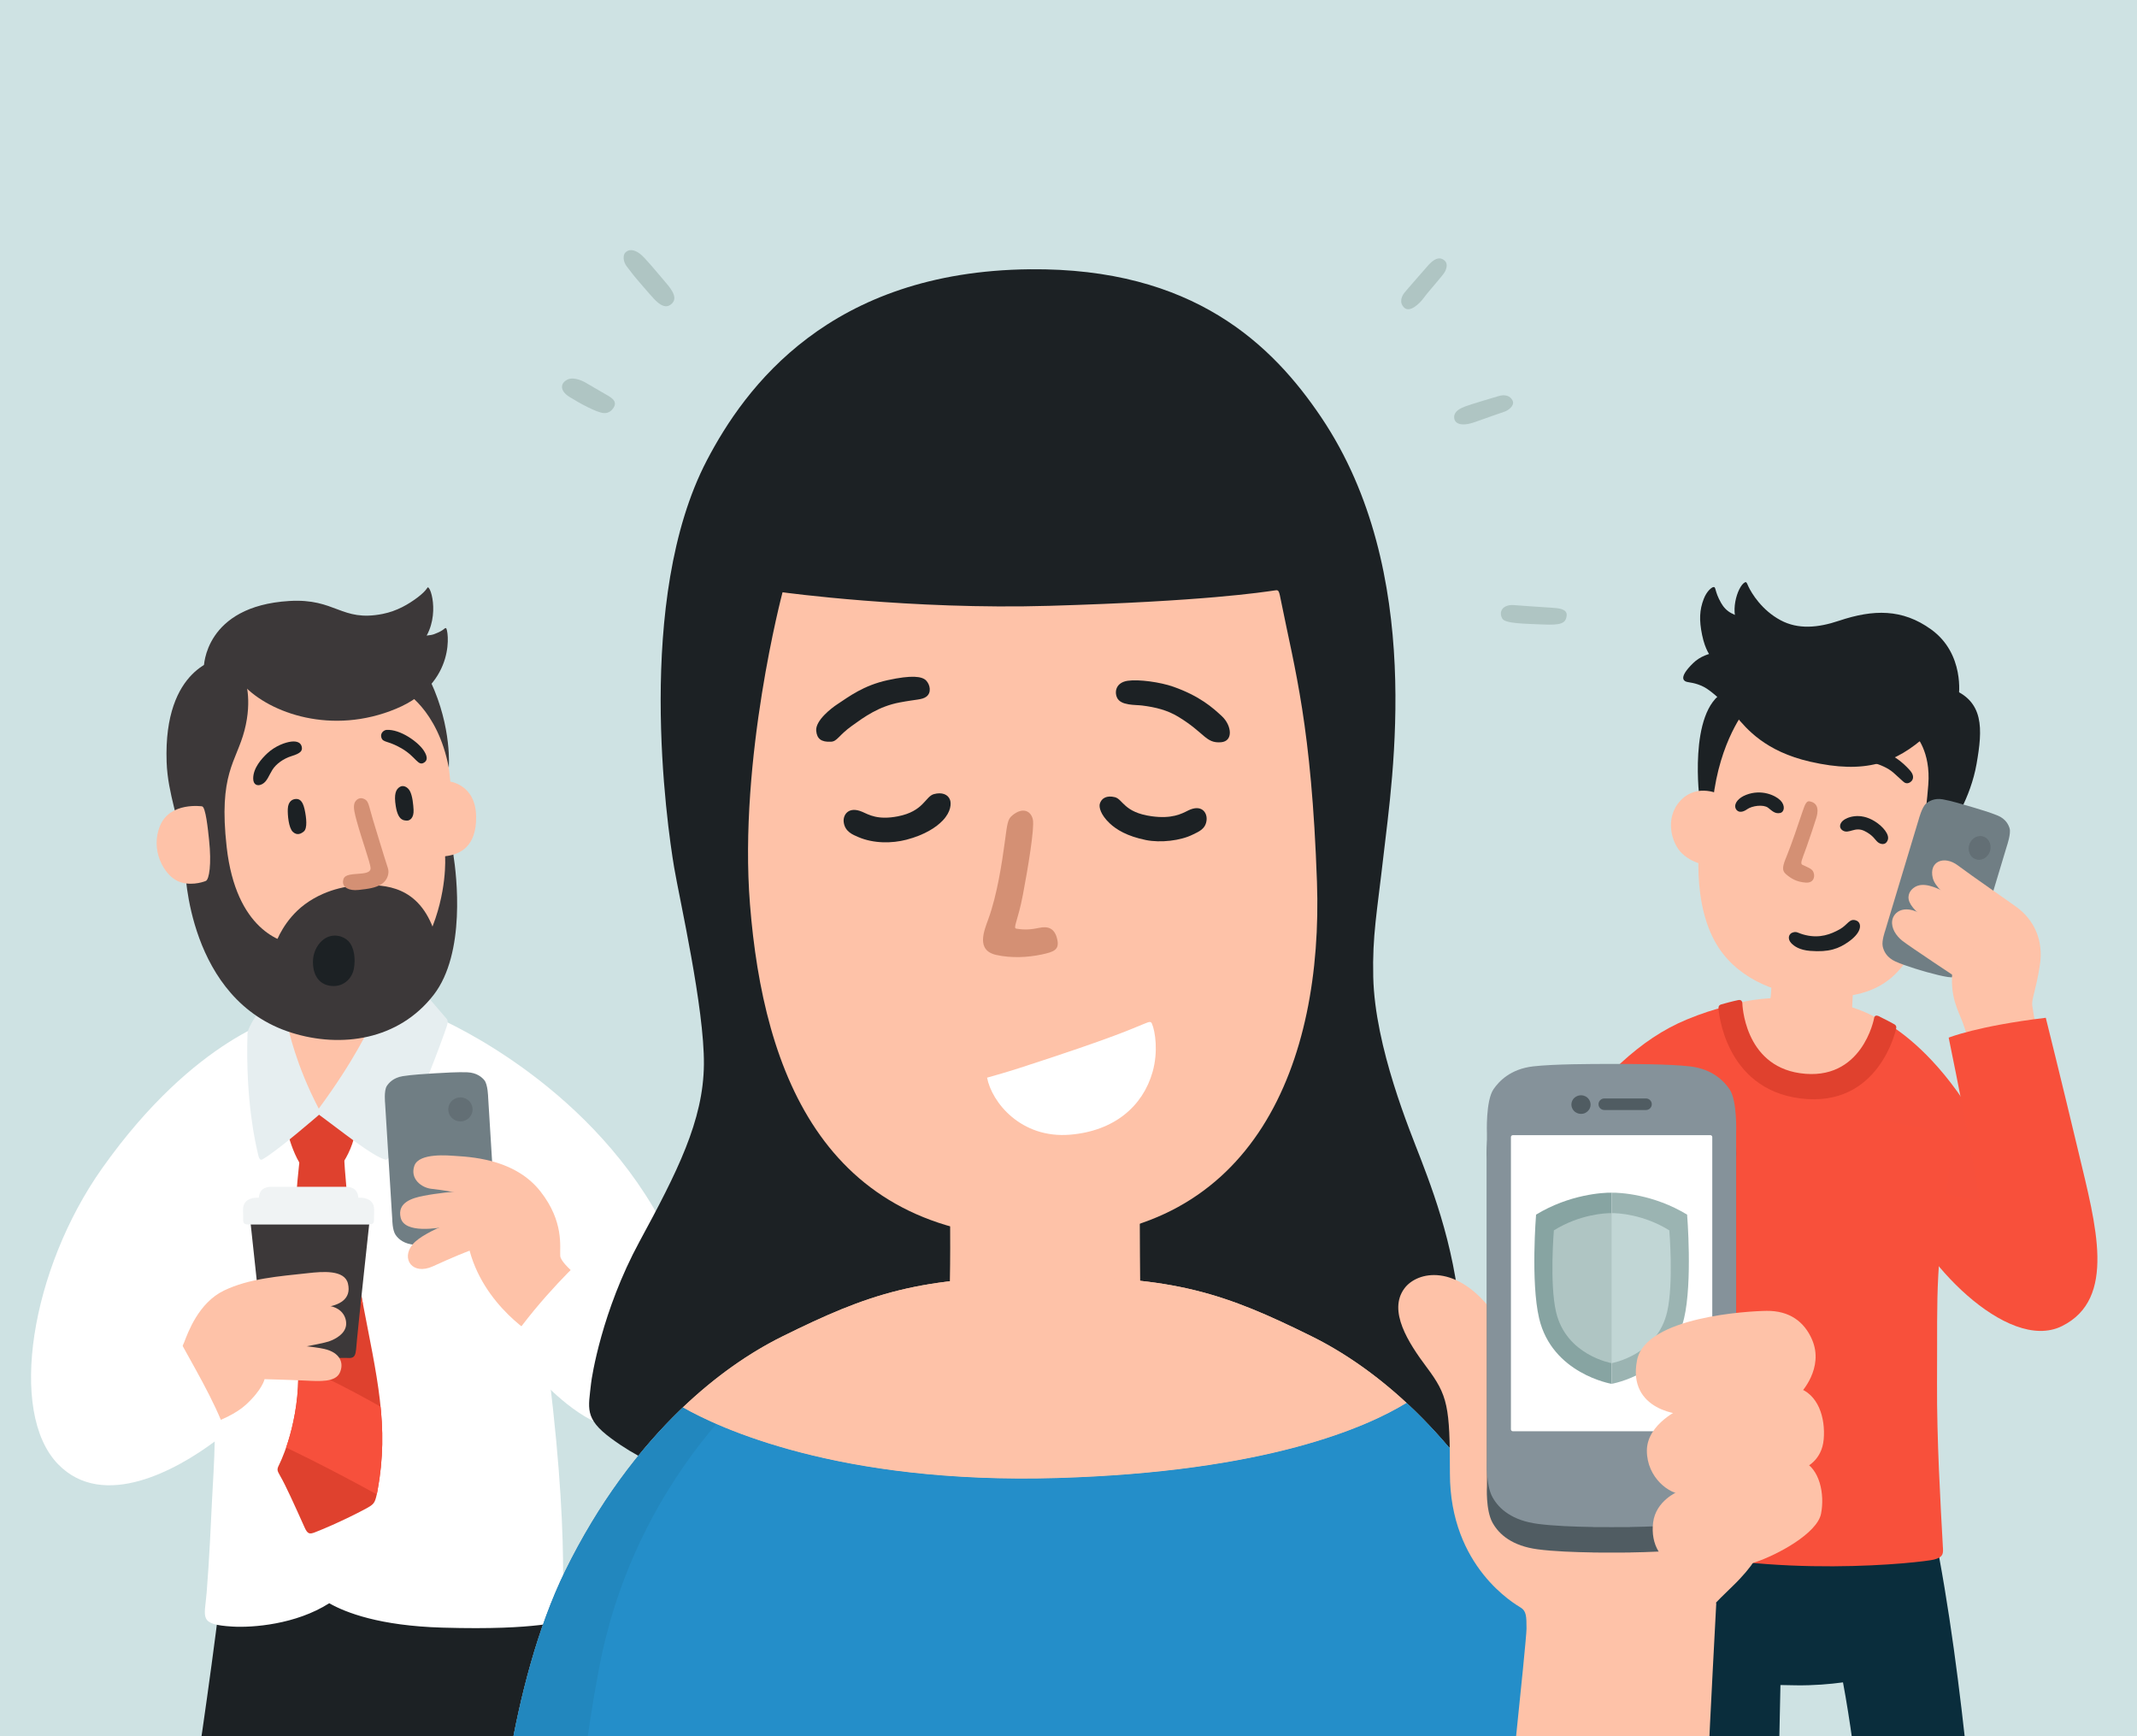 <?xml version="1.0" encoding="utf-8"?>
<!-- Generator: Adobe Illustrator 16.0.3, SVG Export Plug-In . SVG Version: 6.00 Build 0)  -->
<!DOCTYPE svg PUBLIC "-//W3C//DTD SVG 1.1//EN" "http://www.w3.org/Graphics/SVG/1.1/DTD/svg11.dtd">
<svg version="1.1" id="ffos_thomas_manig" xmlns="http://www.w3.org/2000/svg" xmlns:xlink="http://www.w3.org/1999/xlink" x="0px"
	 y="0px" width="480px" height="390px" viewBox="0 0 480 390" enable-background="new 0 0 480 390" xml:space="preserve">
<rect fill="#CEE2E3" width="480" height="390"/>
<g>
	<defs>
		<rect id="SVGID_117_" width="480" height="390"/>
	</defs>
	<clipPath id="SVGID_2_">
		<use xlink:href="#SVGID_117_"  overflow="visible"/>
	</clipPath>
	<g clip-path="url(#SVGID_2_)">
		<g>
			<path fill="#1C2124" d="M50.934,346.09c-3.541,33.861-12.305,87.035-12.305,87.035l34.017,0.125
				c2.763-16.333,4.452-27.575,5.514-35.918c2.413,0.155,5.027,0.223,7.771,0.142c2.142-0.063,4.049-0.137,5.748-0.217
				c0.312,9.54,0.798,23.399,1.37,36.091l34.042,1.972l-3.636-80.647"/>
			<path fill="#FFFFFF" d="M119.317,281.927c-3.898-22.82-9.701-28.863-15.022-28.395l2.646-10.274
				c-0.499,0-27.151,3.219-37.441,4.465c-4.156-3.64-7.824-7.032-7.723-7.294c0.226-0.577-1.661-7.944-1.661-7.944l-2.108,1.434
				l5.928-5.734c0,0-19.963,4.487-41.037,34.3c-15.94,22.551-21.193,54.741-9.858,66.411c10.203,10.504,26.798,1.167,35.184-5.1
				c-0.057,4.155-0.444,10.064-0.583,12.831c-0.292,5.829-0.612,13.505-1.225,21.105c-0.459,5.706-1.891,7.182,5.815,7.642
				c4.495,0.267,14.208-0.457,21.718-5.243c3.707,2.111,11.34,5.069,25.392,5.478c11.289,0.328,17.741-0.102,21.817-0.572
				c3.704-0.425,4.862-0.945,5.019-2.502C126.371,360.592,128.299,334.522,119.317,281.927z M47.322,305.041
				c0.006,1.536,0.01,3.093,0.013,4.652c-1.714-2.947-3.174-5.387-3.528-5.774C44.146,304.071,45.55,304.51,47.322,305.041z"/>
		</g>
		<path fill="#DF412E" d="M73.196,248.817l-6.899,0.884l-1.815,4.135c0,0,2.185,10.509,7.53,11.358l2.18-0.623
			c0,0,4.785-3.908,5.845-11.448C81.014,246.176,73.196,248.817,73.196,248.817z"/>
		<path fill="#FFFFFF" d="M95.864,228.215c0,0,0.998-1.332,1.816,0.146c3.292,1.384,36.064,16.111,52.189,48.621l5.135,8.972
			l-0.254,13.861l-32.111-7.045c0,0-28.652-0.018-29.108,0.008c-0.456,0.026-6.68-48.987-6.68-48.987L95.864,228.215z"/>
		<path fill="#E6EEF0" d="M94.442,222.115c0.238,0.107,2.235,2.532,5.826,6.67c0.466,0.536,0.289,1.093,0.039,1.886
			c-0.122,0.386-2.78,8.022-5.958,15.288c-3.177,7.266-6.602,14.766-7.723,14.537c-2.88-0.654-10.565-6.902-14.961-10.099
			c0,0-9.437,8.212-12.713,10.021c-0.655,0.363-0.842-0.468-1.069-1.487c-0.397-1.784-2.764-11.348-2.296-26.742
			c0.051-1.655,3.168-5.84,3.168-5.84L94.442,222.115z"/>
		<path fill="#FEC2A8" d="M84.538,227.476c-1.482,3.387-5.053,10.844-12.944,21.554c-5.161-9.877-6.784-17.855-6.784-17.855"/>
		<g>
			<path fill="#FEC2A8" d="M397.965,219.493c0,0,0.001,3.638-0.514,6.411l17.041,1.717c0,0,0.028-2.852,0.182-5.742L397.965,219.493
				z"/>
			<path fill="#F8503B" d="M401.183,342.523c-18.187,1.377-29.236,0.775-31.545,0.696c-1.004-0.033-1.98,0.194-2.146-1.708
				c-0.329-3.796-1.302-12.67-2.019-22.443c-2.042-27.879,1.299-52.632,1.299-52.632l1.229-19.781l20.111-20.113l39.602,9.228
				l6.836,16.012l-2.036,8.859"/>
			<path fill="#F8503B" d="M389.973,225.631c0,0-4.366,0.595-11.046,3.357c-10.799,4.462-18.926,12.995-28.877,25.276
				c-2.236,2.761-3.646,7.324-6,13.002c-4.404,10.621,3.2,23.246,1.736,41.141c-0.107,1.324-19.688-0.948-19.327-0.512
				c0.181,0.22,3.051,3.178,6.892,4.549c5.448,1.943,9.928,1.737,10.677,1.702c1.311-0.065,1.118-0.31,1.991-3.597
				c3.504-13.192,10.2-37.232,31.274-52.805"/>
			<path fill="#FEC2A8" d="M413.63,241.874c-14.191,5.563-24.28-2.239-25.722-15.741c0,0,5.097-2.479,16.538-1.932
				c11.099,0.531,17.374,4.645,17.374,4.645S417.525,240.348,413.63,241.874z"/>
			<path fill="#F7503C" d="M422.978,229.396c0,0,25.198,11.885,34.557,60.744l-20.389-9.244l-14.63-17.481l-0.548-35.162"/>
			<path fill="#E0412E" d="M425.87,231.15c0.229-0.789-0.254-0.986-0.413-1.088c-0.158-0.104-2.517-1.361-3.49-1.811
				c-0.973-0.45-1.028,0.5-1.028,0.5s-2.649,14.342-16.654,12.316c-12.607-1.823-12.929-15.708-12.929-15.708
				s-0.001-0.892-0.883-0.722c-1.054,0.205-3.641,0.903-3.819,0.967c-0.178,0.063-0.713,0.158-0.655,0.965
				c0,0,1.143,18.009,18.413,20.169C422.129,248.956,425.87,231.15,425.87,231.15z"/>
		</g>
		<g>
			<path fill="#FEC2A8" d="M386.876,158.271l-3.344,26.586l-1.384,0.694c0,0-2.803,15.28,3.028,25.907
				c4.418,8.053,13.305,11.581,20.993,12.291c11.394,1.054,18.596-1.52,23.149-9.794c3.048-5.539,3.154-10.979,3.154-10.979
				l0.992-12.211l2.13-0.15l3.679-28.651L386.876,158.271z"/>
			<path fill="#1C2124" d="M417.02,206.811c-1.596-0.677-1.941,0.895-3.769,1.92c-2.017,1.129-4.461,2.08-7.689,1.318
				c-1.748-0.412-1.838-0.826-2.675-0.647c-1.221,0.258-1.417,1.52-0.569,2.429c0.666,0.716,1.876,1.568,4.257,1.761
				c4.264,0.342,6.463-0.493,8.695-2.09C418.446,209.226,418.094,207.269,417.02,206.811z"/>
			<g>
				<path fill="#1C2124" d="M420.878,171.364c1.388,0.406,3.16,1.097,4.411,2.201c2.357,2.077,2.394,2.389,3.127,2.373
					s2.149-1.137,0.563-2.918c-1.586-1.783-4.196-4.041-7.525-4.46"/>
			</g>
			<path fill="#1C2124" d="M392.207,178.545c-1.75,0.68-2.553,1.815-2.454,2.693c0.096,0.849,1.027,1.711,2.681,0.537
				c1.116-0.791,3.633-1.127,4.686-0.346c0.826,0.612,1.503,1.438,2.703,1.194c0.997-0.202,1.216-1.687,0.085-2.833
				C398.777,178.646,395.644,177.211,392.207,178.545z"/>
			<path fill="#1C2124" d="M421.13,184.508c1.848,1.161,3.324,2.973,2.889,4.17c-0.495,1.362-1.721,0.912-2.219,0.511
				c-0.679-0.549-1.005-1.526-2.994-2.517c-2.204-1.099-3.508,0.767-4.92-0.129c-0.852-0.541-0.709-1.524,0.061-2.201
				C414.761,183.627,417.696,182.35,421.13,184.508z"/>
			<g>
				<path fill="#1C2124" d="M405.514,143.409c0,0-0.492,4.172-0.709,4.14c-0.217-0.031-20.578-0.152-20.578-0.152
					s-1.197-1.306-1.91-4.764c-0.688-3.344-0.586-5.622,0.357-8.072c0.746-1.935,1.868-2.628,2.148-2.688
					c0.68-0.141,0.219,0.877,1.762,3.57c0.509,0.891,1.235,1.763,2.39,2.342c3.711,1.861,4.638,1.435,4.638,1.435"/>
				<path fill="#1C2124" d="M430.247,165.162c0,0,3.467,3.606,2.875,11.107c-0.593,7.501-1.239,9.38-1.239,9.38l6.473-0.178
					c0,0,4.235-6.057,5.605-13.861c1.386-7.9,1.752-14.157-5.843-16.98"/>
				<path fill="#1C2124" d="M439.964,156.384c0,0,1.419-9.505-6.217-15.006c-6.454-4.651-12.952-4.528-20.705-1.932
					c-4.725,1.585-9.146,1.981-13.085-0.119c-4.225-2.251-6.51-6.041-7.244-7.591c-0.293-0.62-0.391-1.128-0.789-0.922
					c-1.703,0.879-3.678,7.297-1.027,10.125"/>
				<path fill="#1C2124" d="M388.653,146.435c-0.11-0.006-5.163-0.614-8.376,2.541c-3.236,3.176-2.111,3.936-1.532,4.145
					c0.58,0.211,1.981,0.17,3.957,1.174c1.628,0.829,4.791,3.652,7.19,6.533c2.399,2.88,6.603,7.958,16.691,10.265
					c12.434,2.844,19.25,0.278,26.188-5.935c6.938-6.212,5.933-11.208,5.933-11.208l-31.238-9.552L388.653,146.435z"/>
				<path fill="#1C2124" d="M387.311,155.38c-8.254,4.364-5.527,24.566-5.527,24.566l2.964-0.11
					c1.506-13.52,7.382-20.476,7.382-20.476"/>
			</g>
			<g>
				<path fill="#707E84" d="M443.259,214.977l0.884-2.932l-0.008,0.004l3.364-11.156l2.404-7.974l0.896-2.972
					c0,0,0.931-2.707,0.592-3.857c-0.228-0.771-0.818-2.088-2.585-2.853c-1.569-0.678-4.586-1.581-6.167-2.047
					c-1.58-0.471-4.603-1.355-6.29-1.643c-1.9-0.323-3.123,0.457-3.74,0.979c-0.92,0.776-1.641,3.545-1.641,3.545l-0.896,2.973
					l-2.404,7.974l-3.847,12.757l0.003,0.005l-0.399,1.321c0,0-0.792,2.208-0.55,3.436c0.226,1.146,0.941,2.565,2.877,3.445
					c1.191,0.542,2.873,1.111,4.331,1.569l-0.009,0.003c0.236,0.07,0.771,0.235,1.472,0.442c0.701,0.209,1.24,0.362,1.476,0.432
					l-0.005-0.01c1.472,0.413,3.193,0.85,4.488,1.045c2.106,0.316,3.49-0.479,4.313-1.314
					C442.699,217.254,443.259,214.977,443.259,214.977z"/>
				<path fill="#636F75" d="M446.906,191.391c-0.546,1.384-1.998,2.093-3.244,1.581c-1.246-0.511-1.813-2.046-1.267-3.433
					c0.546-1.384,1.999-2.092,3.244-1.58C446.885,188.469,447.452,190.005,446.906,191.391z"/>
			</g>
			<path fill="#D49074" d="M406.435,179.998c-0.584-0.102-0.942,0.427-1.548,2.254c-0.754,2.271-2.55,7.589-3.512,9.906
				s-1.27,3.321-0.173,4.248c1.095,0.926,2.273,1.673,4.327,1.847c1.69,0.142,2.108-1.044,1.904-1.982
				c-0.241-1.103-0.953-1.213-2.589-2.017c-0.575-0.282-0.055-1.245,0.893-3.885c0.77-2.146,1.81-5.297,2.203-6.552
				C408.333,182.564,408.723,180.393,406.435,179.998z"/>
			<path fill="#FEC2A8" d="M386.483,178.521c0,0-5.138-2.726-8.935,1.221c-3.796,3.942-2.089,9.728,0.243,11.951
				c2.947,2.811,6.809,2.743,6.809,2.743L386.483,178.521z"/>
			<path fill="#FEC2A8" d="M398.009,220.999c0,0-0.099,3.298-0.59,5.433l18.557,1.852c0,0,0.066-5.205,0.373-6.207
				C416.655,221.075,398.009,220.999,398.009,220.999z"/>
			<path fill="#FEC2A8" d="M442.671,236.536c0,0-0.552-3.354-1.718-6.576c-1.167-3.222-3.076-5.934-2.363-12.5
				c0.712-6.569,1.975-4.586,0.161-6.225c-3.458-3.123-10.235-6.577-10.076-9.765c0.068-1.363,1.201-2.24,2.124-2.529
				c2.031-0.638,4.681,0.683,7.329,2.076c1.874,0.986,9.584,5.272,9.584,5.272l4.771,30.787L442.671,236.536z"/>
			<path fill="#FEC2A8" d="M443.702,209.084c0,0,1.608-1.231,0.73-2.474c-0.877-1.242-9.388-5.638-10.307-9.393
				c-0.918-3.755,2.574-5.114,5.61-2.84c3.327,2.493,11.621,8.193,13.289,9.429c3.783,2.803,6.045,7.332,5.155,13.018
				c-0.89,5.687-1.867,7.55-1.717,8.976c0.151,1.426,1.78,9.8,1.78,9.8l-9.906,1.43L443.702,209.084z"/>
			<path fill="#FEC2A8" d="M447.984,216.885c4.863,5.023,5.107,9.201,5.107,9.201c-0.17,0.193-4.616,5.179-4.616,5.179
				l-7.739-10.833c0,0-12.176-8.056-13.514-9.162c-1.338-1.105-2.441-2.744-2.21-4.455c0.266-1.963,2.901-4.226,7.844-0.697
				C435.312,207.869,443.854,212.618,447.984,216.885z"/>
		</g>
		<g>
			<path fill="#0A2D3C" d="M363.074,344.704l-6.481,68.547l42.384,3.523c0.443-13.813,0.762-29.037,0.935-38.271
				c1.097,0.026,2.29,0.05,3.584,0.064c3.915,0.049,7.505-0.258,10.463-0.661c3.13,16.559,5.47,41.906,5.47,41.906l24.568-0.802
				c0,0-3.499-49.688-11.042-81.791"/>
			<path fill="#F8503B" d="M438.787,254.8c-4.331,33.423-3.577,32.648-3.703,55.926c-0.067,12.512,0.771,26.979,1.337,37.194
				c0.071,1.286-0.195,1.916-1.99,2.394c-2.492,0.662-36.67,4.525-63.819-3.405c-27.149-7.931-4.677-107.303-4.909-106.908
				C365.47,240.395,438.787,254.8,438.787,254.8z"/>
		</g>
		<path fill="#F8503B" d="M437.701,233.083c0,0,6.425-2.615,21.81-4.461c0,0,3.502,14.021,7.373,30.285
			c3.871,16.263,8.626,32.856-3.753,38.978s-32.335-15.339-36.012-27.554c0,0,3.835,2.005,3.668,2.321
			c-0.166,0.316-1.88-5.76-1.636-5.915c0.245-0.156,15.531,2.994,15.531,2.994S442.277,255.315,437.701,233.083z"/>
		<g>
			<path fill="#FEC2A8" d="M95.379,153.911c-0.778-1.002,9.11,12.337,5.341,45.585c-3.829,33.784-17.573,28.216-17.573,28.216
				s-35.638-16.83-35.938-17.344c-0.3-0.516-4.184-50.461-4.184-50.461l10.354-11.269L95.379,153.911z"/>
			<path fill="#3C3839" d="M90.489,155.091c0,0,7.782,4.077,10.315,17.335c0,0,0.764-8.921-4.076-19.312
				C91.889,142.722,90.489,155.091,90.489,155.091z"/>
			<path fill="#1C2124" d="M66.332,179.481c-0.602,0.064-1.622,0.462-1.691,2.26c-0.05,1.287,0.173,4.196,1.133,5.111
				c0.972,0.927,1.923,0.39,2.489-0.104c0.794-0.695,0.588-3.009,0.139-5.006C67.932,179.661,67.103,179.396,66.332,179.481z"/>
			<path fill="#1C2124" d="M92.048,177.65c-0.493-0.881-1.469-1.354-2.225-0.901c-0.898,0.539-1.374,1.592-0.923,4.365
				c0.528,3.247,1.801,3.162,2.451,3.214c0.648,0.052,1.642-0.526,1.541-2.432C92.836,180.836,92.666,178.751,92.048,177.65z"/>
			<path fill="#1C2124" d="M60.065,169.193c1.807-1.674,4.059-2.459,5.362-2.61c1.303-0.152,2.16,0.242,2.355,1.169
				c0.191,0.905-0.261,1.463-2.29,2.086c-1.851,0.567-3.496,1.788-4.304,3.076c-0.812,1.295-1.174,2.584-2.245,3.189
				c-1.079,0.611-2.069,0.202-2.072-1.22C56.867,172.511,58.769,170.393,60.065,169.193z"/>
			<path fill="#1C2124" d="M95.271,168.73c-1.266-2.053-5.401-4.98-8.462-4.772c-0.555,0.037-1.467,0.693-1.144,1.727
				c0.368,1.176,1.419,0.616,4.507,2.402c3.354,1.939,3.726,4.222,5.201,3.132C95.951,170.793,96.088,170.056,95.271,168.73z"/>
			<path fill="#3C3839" d="M59.4,221.988c0,0-3.216-1.142-3.069-1.227c0.147-0.087,1.178-3.972,1.113-3.815
				c-0.066,0.155,3.961-0.231,3.961-0.231l0.64-5.105c0,0,1.718-4.994,6.447-8.488c5.198-3.839,10.992-4.275,13.18-4.296
				c4.51-0.042,12.488-0.083,15.995,10.748c3.552,10.973-10.049,15.037-10.049,15.037l-11.787,5.406L59.4,221.988z"/>
			<path fill="#D49074" d="M79.644,180.363c-0.376,0.978,0.069,2.554,0.505,4.147c1.124,4.105,3.009,9.264,3.093,10.461
				c0.057,0.819-0.818,1.164-2.24,1.261c-2.749,0.186-3.794,0.321-3.95,1.661c-0.167,1.44,1.335,2.254,3.491,2.014
				c2.156-0.242,3.852-0.448,5.186-1.329c1.334-0.883,1.773-2.451,1.394-3.584c-0.705-2.107-2.856-9.221-3.333-10.794
				c-1.1-3.63-0.924-4.372-2.227-4.823C80.682,179.073,79.907,179.681,79.644,180.363z"/>
			<path fill="#1C2124" d="M78.202,211.347c-1.079-1.098-3.446-1.822-5.458-0.375c-1.053,0.757-2.453,2.49-2.449,5.144
				c0.004,3.236,1.672,5.385,4.688,5.375c2.323-0.009,4.134-1.741,4.521-4.003C79.839,215.516,79.666,212.838,78.202,211.347z"/>
			<g>
				<g>
					<path fill="#3C3839" d="M54.978,152.492c0,0,1.797,4.483-0.072,11.616c-1.869,7.132-5.857,9.643-3.993,26.159
						c2.107,18.673,12.371,21.513,15.434,21.841l-0.132,12.685l-14.447-7.627l-5.006-22.479l-3.743-24.701
						c0,0,6.62-21.399,7.221-21.508C50.84,148.37,54.978,152.492,54.978,152.492z"/>
					<path fill="#3C3839" d="M40.651,190.362c-0.146-5.996-2.966-11.747-3.225-19.198c-0.747-21.434,11.965-23.229,11.965-23.229
						s2.625,0.823,2.638,1.022s-5.732,26.409-5.719,26.609c0.014,0.2,0.76,12.892,0.76,12.892L40.651,190.362z"/>
					<path fill="#3C3839" d="M48.216,191.317l-6.633,3.718c0,0,0.501,29.592,23.914,36.945c11.144,3.501,24.033,1.663,31.904-8.499
						c7.253-9.365,5.162-26.839,4.436-31.46c-1.237-7.87-1.859,0.459-1.859,0.459s0.544,8.026-3.468,17.184
						c-2.683,6.119-10.1,9.678-10.078,9.557c0.049-0.271-9.347,7.439-9.347,7.439l-19.487-6.287L48.216,191.317z"/>
					<path fill="#FEC2A8" d="M100.611,175.481c0,0,6.22,0.421,6.335,7.92c0.106,6.856-3.703,8.426-6.401,8.853
						c-2.118,0.335-3.194,0.075-3.194,0.075l0.605-18.502L100.611,175.481z"/>
				</g>
				<path fill="#3C3839" d="M45.792,149.835c0,0,0.097-13.676,19.174-14.837c10.498-0.638,11.634,4.76,20.979,2.907
					c3.26-0.648,5.824-2.192,7.785-3.658c2.395-1.793,2.187-2.465,2.459-2.29c0.996,0.64,2.866,8.898-2.697,13.702
					c-5.755,4.969-5.389,7.696-5.67,7.716c-0.281,0.019-30.718-3.653-30.673-4.019c0.045-0.367-6.948,4.536-6.893,4.313
					C50.309,153.448,45.792,149.835,45.792,149.835z"/>
				<path fill="#3C3839" d="M92.436,142.617c0,0,3.392,0.476,5.113-0.181c2.446-0.933,2.14-1.38,2.624-1.347
					c0.484,0.035,2.646,12.333-11.196,18.108c-14.411,6.013-28.347,0.985-34.213-5.223c-5.867-6.208,2.137-5.883,2.137-5.883
					L92.436,142.617z"/>
			</g>
			<path fill="#FEC2A8" d="M45.371,181.125c0,0-7.122-1.049-9.385,4.277c-2.348,5.523,0.866,11.107,3.913,12.506
				c2.565,1.178,5.495,0.328,6.333-0.028c0.759-0.324,1.311-3.742,0.728-9.207C46.721,186.437,46.21,181.206,45.371,181.125z"/>
		</g>
		<g>
			<g>
				<path fill="#707E84" d="M111.26,272.573l-0.189-3.059l-0.007,0.006l-0.718-11.637l-0.513-8.318l-0.191-3.1
					c0,0-0.054-2.864-0.851-3.825c-0.535-0.646-1.66-1.674-3.814-1.775c-1.913-0.09-5.437,0.112-7.28,0.227
					c-1.844,0.107-5.367,0.328-7.255,0.647c-2.125,0.359-3.116,1.517-3.567,2.22c-0.673,1.051-0.375,3.898-0.375,3.898l0.191,3.101
					l0.514,8.317l0.82,13.31l0.004,0.001l0.085,1.38c0,0,0.008,2.346,0.733,3.413c0.675,0.998,1.972,2.081,4.349,2.231
					c1.461,0.093,3.45,0.042,5.162-0.035l-0.008,0.006c0.275-0.017,0.902-0.049,1.72-0.098c0.818-0.049,1.444-0.093,1.72-0.108
					l-0.01-0.007c1.709-0.127,3.689-0.315,5.129-0.582c2.341-0.436,3.494-1.666,4.043-2.735
					C111.54,274.903,111.26,272.573,111.26,272.573z"/>
				
					<ellipse transform="matrix(1 0.03 -0.03 1 7.529 -2.993)" fill="#636F75" cx="103.362" cy="249.092" rx="2.731" ry="2.697"/>
			</g>
			<g>
				<path fill="#FEC2A8" d="M105.623,273.036c0,0-10.305,3.281-12.953,6.503c-2.647,3.222-0.017,7.006,4.577,4.905
					c4.217-1.929,7.801-3.446,10.437-4.309C110.319,279.276,105.623,273.036,105.623,273.036z"/>
				<path fill="#FEC2A8" d="M109.165,267.272c0,0-7.897,0.145-14.032,1.341c-2.384,0.465-5.998,1.429-5.13,4.943
					c0.889,3.602,8.318,2.36,10.517,1.906c2.199-0.455,6.463-0.026,6.463-0.026L109.165,267.272z"/>
				<path fill="#FEC2A8" d="M105.977,268.729c0,0-3.449-1.06-9.116-1.694c-2.113-0.235-4.819-2.176-3.791-5.17
					c1.028-2.993,7.814-2.296,9.225-2.214c4.988,0.292,13.784,1.201,19.109,7.991c5.322,6.786,4.3,12.457,4.433,14.479
					c0.133,2.021,7.042,7.03,7.042,7.03l-12.005,11.402c0,0-12.615-7.019-15.691-20.813"/>
			</g>
		</g>
		<path fill="#FFFFFF" d="M131.094,282.536c-0.308,0.114-9.67,8.888-16.588,19.014c0,0,17.624,25.622,31.721,18.402
			c10.698-5.478,11.125-20.256,11.125-20.256L131.094,282.536z"/>
		<path fill="#1C2124" d="M156.77,330.973c0,0-7.98,0.657-19.568-7.927c-5.99-4.437-5.032-6.745-4.438-12.32
			c0.142-1.332,2.391-16.177,10.858-31.804c8.469-15.625,14.374-27.182,14.485-39.836c0.112-12.656-5.47-37.034-6.685-44.239
			c-1.615-9.576-8.907-60.318,7.354-91.447c8.575-16.416,27.573-42.475,72.587-42.914c36.693-0.357,54.47,16.967,65.463,33.34
			c23.273,34.665,15.92,80.883,13.928,98.345c-1.46,12.802-2.523,17.955-2.305,27.298c0.37,15.822,8.314,34.696,10.629,40.738
			c3.808,9.938,9.044,24.329,9.355,43.035c0,0,4.715,8.789,4.207,12.097c-0.556,3.619-3.75,8.619-13.704,14.195"/>
		<path fill="#FEC2A8" d="M287.76,135.102c-0.457-2.282-0.503-2.609-1.237-2.504c-3.119,0.448-16.008,2.469-50.771,3.486
			c-31.264,0.92-59.981-3.045-59.981-3.045s-9.921,37.306-7.316,70.11c3.008,37.881,16.781,75.545,66.915,75.002
			c46.461-0.503,61.855-39.601,60.439-80.067C294.583,163.064,290.837,150.483,287.76,135.102z"/>
		<path fill="#D49074" d="M227.396,183.146c-1.094,0.898-1.127,1.73-1.746,6.273c-0.594,4.365-1.671,11.555-3.64,16.984
			c-0.963,2.655-2.865,7.074,1.783,8.106c3.306,0.732,6.945,0.586,10.214-0.111c2.747-0.585,4.011-1.063,3.454-3.448
			c-0.557-2.384-1.968-2.972-4.048-2.53c-1.656,0.35-3.12,0.514-5.125,0.184c-0.837-0.139,0.334-1.65,1.486-7.704
			c1.151-6.052,2.6-14.855,2.229-16.763S229.811,181.165,227.396,183.146z"/>
		<path fill="#FFFFFF" d="M258.744,229.946c-0.295-0.679-0.715-0.363-2.161,0.194c-2.014,0.775-5.649,2.668-27.7,9.798
			c-3.148,1.018-7.171,2.134-7.171,2.134c1.032,5.482,7.574,13.737,18.664,12.807c9.823-0.825,16.305-6.306,18.516-14.116
			C260.177,236.219,259.486,231.655,258.744,229.946z"/>
		<g>
			<path fill="#1C2124" d="M249.276,184.961c1.472,1.376,3.871,2.88,8.121,3.736c3.266,0.659,7.791,0.152,10.55-1.245
				c1.2-0.608,2.922-1.185,3.076-3.342c0.118-1.654-1.199-3.523-4.182-2.033c-1.465,0.732-3.61,1.907-8.183,1.274
				c-6.243-0.862-6.428-3.828-8.243-4.284c-1.815-0.456-3.015,0.213-3.384,1.488C246.815,181.303,247.201,183.021,249.276,184.961z"
				/>
			<path fill="#1C2124" d="M211.734,184.322c-1.392,1.456-3.954,3.212-8.149,4.302c-3.224,0.838-7.341,0.887-10.798-0.598
				c-1.235-0.531-3.002-1.203-3.277-3.349c-0.211-1.646,1.097-3.645,4.159-2.321c1.504,0.651,3.477,1.894,8.007,1.013
				c5.814-1.13,6.151-4.457,8.082-4.988c1.804-0.496,3.197,0.055,3.637,1.308C213.654,180.422,213.697,182.271,211.734,184.322z"/>
			<path fill="#1C2124" d="M188.037,158.22c2.7-1.777,5.906-4.248,11.338-5.437c5.432-1.188,7.729-0.863,8.64,0.072
				c0.9,0.924,1.285,2.78,0,3.672c-0.984,0.686-2.115,0.535-5.942,1.262c-4.739,0.899-7.947,3.26-10.682,5.221
				c-3.063,2.196-3.318,3.528-4.739,3.601c-2.191,0.11-3.15-0.656-3.317-2.448C183.115,161.82,186.833,159.013,188.037,158.22z"/>
			<path fill="#1C2124" d="M253.302,152.92c-2.619,0.386-3.025,2.43-2.396,3.796c0.835,1.817,4.079,1.566,5.627,1.762
				c3.064,0.384,5.682,1.046,8.134,2.532c5.973,3.619,6.127,5.988,9.582,5.721c2.841-0.221,2.395-3.796,0.223-5.832
				c-2.039-1.911-5.014-4.566-10.975-6.658C260.621,153.232,255.802,152.553,253.302,152.92z"/>
		</g>
		<path fill="#FEC2A8" d="M213.393,271.989c0,0,0.186,14.899-0.28,22.531c-0.465,7.633,9.777,3.587,9.777,3.587l31.75-6.438
			l1.49-0.274c0,0-0.186-18.025-0.093-22.439C256.13,264.541,213.393,271.989,213.393,271.989z"/>
		<path fill="#AFC5C3" d="M142.815,62.452c0,0,2.603,3.073,3.984,4.576c1.38,1.502,2.881,2.502,4.209,1.066
			c1.329-1.438-0.509-3.518-1.92-5.153c-1.411-1.636-4.287-5.191-5.394-5.977c-0.47-0.335-2.041-1.455-3.269-0.193
			c-0.493,0.506-0.513,1.912,0.317,3.031C141.832,61.27,142.815,62.452,142.815,62.452z"/>
		<path fill="#AFC5C3" d="M320.471,59.971c0,0-4.692,5.35-5.048,5.823c-0.356,0.475-1.329,1.967-0.076,3.264
			c1.252,1.299,3.485-0.806,4.477-2.182c0.993-1.375,4.202-4.923,4.649-5.71c0.448-0.788,0.935-2.138-0.337-2.883
			C322.758,57.476,321.392,58.896,320.471,59.971z"/>
		<path fill="#AFC5C3" d="M336.506,89.001c0,0-6.111,1.801-7.286,2.253c-1.175,0.453-2.563,1.054-2.595,2.417
			c-0.031,1.366,1.37,2.322,4.764,1.099c3.394-1.223,5.807-2.038,6.604-2.32c0.798-0.281,2.269-1.341,1.771-2.429
			C339.266,88.932,338.091,88.489,336.506,89.001z"/>
		<path fill="#AFC5C3" d="M339.812,135.906c0,0,7.021,0.513,8.687,0.604c1.666,0.092,3.521,0.285,3.397,1.722
			c-0.159,1.85-1.346,2.216-5.369,2.041c-4.022-0.175-8.425-0.187-9.077-1.304C336.576,137.472,337.434,135.859,339.812,135.906z"/>
		<path fill="#AFC5C3" d="M137.676,91.786c0.6-0.811,0.9-1.78-1.118-2.917c-1.603-0.903-5.079-2.953-5.079-2.953
			s-2.466-1.474-4.091-0.618c-1.624,0.856-1.598,2.528,0.48,3.833c2.079,1.307,6.196,3.595,7.805,3.662
			C136.142,92.813,136.983,92.723,137.676,91.786z"/>
		<path fill="#FEC2A8" d="M358.65,416.148c0,0-2.364-37.119-15.266-63.386c-12.701-25.86-30.878-43.751-48.802-52.603
			c-19.122-9.442-30.725-13.652-59.387-13.245c-28.663-0.407-40.266,3.803-59.387,13.245c-17.923,8.852-36.101,26.742-48.803,52.603
			c-12.901,26.267-15.265,63.386-15.265,63.386H358.65z"/>
		<path fill="#248EC9" d="M343.385,352.763c-7.602-15.479-17.167-28.101-27.464-37.64c-8.756,5.391-31.266,15.488-78.422,16.878
			c-49.362,1.454-76.372-11.451-84.107-15.866c-9.885,9.414-19.048,21.691-26.385,36.628
			c-12.901,26.267-15.265,63.386-15.265,63.386H358.65C358.65,416.148,356.287,379.029,343.385,352.763z"/>
		<g>
			<path fill="#248EC9" d="M129.303,416.148H358.65c0,0-2.364-37.119-15.266-63.386c-7.602-15.479-17.167-28.101-27.464-37.64
				c-8.756,5.391-31.266,15.488-78.422,16.878c-38.942,1.147-63.969-6.643-76.599-12.148c-9.081,10.613-21.384,28.974-26.279,54.552
				C131.64,389.98,130.085,404.328,129.303,416.148z"/>
			<path fill="#2287BE" d="M127.006,352.763c-12.901,26.267-15.265,63.386-15.265,63.386h17.562
				c0.782-11.82,2.336-26.168,5.317-41.744c4.896-25.578,17.198-43.938,26.279-54.552c-3.379-1.475-5.875-2.786-7.508-3.718
				C143.506,325.549,134.343,337.826,127.006,352.763z"/>
		</g>
		<path fill="#FEC2A8" d="M237.499,332.001c47.156-1.39,69.666-11.487,78.422-16.878c-6.906-6.397-14.142-11.409-21.337-14.963
			c-19.122-9.442-30.725-13.652-59.387-13.245c-28.663-0.407-40.266,3.803-59.387,13.245c-7.571,3.739-15.188,9.091-22.417,15.975
			C161.126,320.55,188.136,333.455,237.499,332.001z"/>
		<g>
			<path fill="#FEC2A8" d="M358.427,348.141c-2.562-5.446-15.324-42.73-22.878-53.115c-8.245-11.336-17.233-9.537-20.13-5.575
				c-3.673,5.022,0.891,12.141,5.014,17.644c4.78,6.378,5.237,8.803,5.237,23.879c0,21.062,14.708,29.382,15.933,30.153
				c1.225,0.771,1.275,1.951,1.275,4.702s-5.115,50.526-5.115,50.526l45.09,0.941c0,0,0.309-9.071,0.755-19.636
				c0.445-10.563,1.894-37.635,1.894-37.635s-1.226,0.991,3.677-3.74c4.902-4.734,6.016-7.704,6.016-7.704L358.427,348.141z"/>
			<path fill="#505C62" d="M389.979,333.833v-7.866l-0.019,0.012v-29.927v-27.76v-7.974c0,0,0.296-7.347-1.482-9.933
				c-1.191-1.732-3.751-4.544-8.927-5.137c-4.596-0.524-13.119-0.548-17.579-0.54c-4.461-0.008-12.984,0.016-17.58,0.54
				c-5.176,0.593-7.736,3.404-8.927,5.137c-1.778,2.586-1.482,9.933-1.482,9.933v7.974v27.76v34.228l0.009,0.007v3.547
				c0,0-0.328,5.377,1.259,8.224c1.482,2.658,4.445,5.208,10.15,5.961c3.507,0.464,8.309,0.641,12.445,0.704l-0.021,0.016
				c0.665,0,2.181,0.016,4.159,0.016c1.979,0,3.495-0.016,4.16-0.016l-0.021-0.016c4.137-0.063,8.938-0.24,12.446-0.704
				c5.704-0.753,8.667-3.303,10.149-5.961C390.308,339.21,389.979,333.833,389.979,333.833z"/>
			<path fill="#85929A" d="M389.979,328.116v-7.866l-0.019,0.014v-29.928v-27.762v-7.972c0,0,0.296-7.348-1.482-9.935
				c-1.191-1.731-3.751-4.543-8.927-5.135c-4.596-0.525-13.119-0.549-17.579-0.541c-4.461-0.008-12.984,0.016-17.58,0.541
				c-5.176,0.592-7.736,3.403-8.927,5.135c-1.778,2.587-1.482,9.935-1.482,9.935v7.972v27.762v34.227l0.009,0.006v3.548
				c0,0-0.328,5.374,1.259,8.224c1.482,2.658,4.445,5.208,10.15,5.961c3.507,0.465,8.309,0.642,12.445,0.703l-0.021,0.016
				c0.665,0,2.181,0.017,4.159,0.015c1.979,0.002,3.495-0.015,4.16-0.015l-0.021-0.016c4.137-0.062,8.938-0.238,12.446-0.703
				c5.704-0.753,8.667-3.303,10.149-5.961C390.308,333.49,389.979,328.116,389.979,328.116z"/>
			<path fill="#FFFFFF" d="M339.374,255.415c0-0.235,0.194-0.427,0.433-0.427h44.36c0.239,0,0.433,0.191,0.433,0.427v65.656
				c0,0.235-0.193,0.429-0.433,0.429h-44.36c-0.239,0-0.433-0.193-0.433-0.429V255.415z"/>
			<g>
				<path fill="#87A4A2" d="M345.023,272.839c0,0-1.236,15.108,0.684,23.29c2.927,12.475,16.28,14.719,16.28,14.719V267.91
					C360.157,267.86,352.53,268.27,345.023,272.839z"/>
				<path fill="#9BB4B2" d="M378.951,272.839c0,0,1.236,15.108-0.685,23.29c-2.927,12.475-16.279,14.719-16.279,14.719V267.91
					C363.817,267.86,371.445,268.27,378.951,272.839z"/>
				<path fill="#AFC5C3" d="M349.021,276.375c0,0-0.994,11.855,0.479,18.275c2.245,9.789,12.486,11.55,12.486,11.55v-33.691
					C360.583,272.47,354.779,272.789,349.021,276.375z"/>
				<path fill="#C1D6D5" d="M374.953,276.375c0,0,0.994,11.855-0.479,18.275c-2.245,9.789-12.486,11.55-12.486,11.55v-33.691
					C363.391,272.47,369.196,272.789,374.953,276.375z"/>
			</g>
			<g>
				<path fill="#505C62" d="M356.727,246.733c-0.38-0.418-0.925-0.674-1.494-0.704c-0.538-0.045-1.165,0.191-1.566,0.538
					c-0.424,0.368-0.683,0.898-0.708,1.456c-0.024,0.542,0.174,1.078,0.54,1.481c0.391,0.431,0.917,0.652,1.494,0.702
					c0.192,0.018,0.386-0.016,0.576-0.043c0.375-0.056,0.7-0.271,0.99-0.493c0.12-0.135,0.24-0.272,0.36-0.406
					c0.212-0.319,0.328-0.668,0.347-1.05C357.291,247.674,357.092,247.137,356.727,246.733z"/>
				<path fill="#505C62" d="M371.018,248.041c0,0.718-0.589,1.298-1.315,1.298h-9.341c-0.726,0-1.315-0.58-1.315-1.298l0,0
					c0-0.718,0.589-1.298,1.315-1.298h9.341C370.428,246.743,371.018,247.323,371.018,248.041L371.018,248.041z"/>
			</g>
			<path fill="#FEC2A8" d="M404.407,312.947c0,0,5.424-5.609,2.583-12.093c-1.722-3.932-5.005-6.452-10.172-6.4
				c-3.875,0.038-27.178,1.261-29.115,11.086c-2.229,11.303,9.848,12.598,11.84,12.094
				C381.535,317.131,404.407,312.947,404.407,312.947z"/>
			<path fill="#FEC2A8" d="M377.606,316.407c0,0-7.696,3.348-7.696,9.46c0,6.113,5.167,9.887,8.18,9.781
				c0,0,26.498-5.545,26.693-5.635c0.7-0.319,4.414-1.808,4.844-6.698c0.421-4.776-1.184-10.257-5.974-11.64
				C398.864,310.293,377.606,316.407,377.606,316.407z"/>
			<path fill="#FEC2A8" d="M376.853,335.063c0,0-4.951,2.021-5.543,6.963c-0.592,4.943,1.775,8.823,5.974,9.992
				c4.198,1.17,11.678,0.639,16.845-1.062c5.167-1.702,14.046-6.539,14.907-10.95c0.861-4.412-0.323-10.152-4.144-11.8
				C401.07,326.559,376.853,335.063,376.853,335.063z"/>
		</g>
		<path fill="#DF412E" d="M77.136,256.856c0,0,0.425,15.187,4.225,35.19c3.279,17.264,6.132,28.152,3.427,42.843
			c-0.459,2.492-0.764,2.804-1.582,3.395c-0.871,0.632-7.543,4.015-12.469,5.914c-1.15,0.442-1.638,0.43-2.294-1.037
			c-2.38-5.313-4.287-9.502-5.44-11.506c-0.861-1.496-0.864-1.539-0.141-3.003c0.724-1.462,5.032-11.256,3.981-23.729
			c-0.973-11.55-1.599-32.343,1.2-49.615"/>
		<g>
			<defs>
				<path id="SVGID_119_" d="M77.136,256.856c0,0,0.425,15.187,4.225,35.19c3.279,17.264,6.132,28.152,3.427,42.843
					c-0.459,2.492-0.764,2.804-1.582,3.395c-0.871,0.632-7.543,4.015-12.469,5.914c-1.15,0.442-1.638,0.43-2.294-1.037
					c-2.38-5.313-4.287-9.502-5.44-11.506c-0.861-1.496-0.864-1.539-0.141-3.003c0.724-1.462,5.032-11.256,3.981-23.729
					c-0.973-11.55-1.599-32.343,1.2-49.615"/>
			</defs>
			<clipPath id="SVGID_4_">
				<use xlink:href="#SVGID_119_"  overflow="visible"/>
			</clipPath>
			<path clip-path="url(#SVGID_4_)" fill="#F7503C" d="M48.412,278.102c15.669,5.401,40.847,18.823,40.847,18.823l-4.089-19.284
				c-19.577-11.413-34.633-16.564-34.633-16.564L48.412,278.102z"/>
			<path clip-path="url(#SVGID_4_)" fill="#F7503C" d="M53.531,320.447c16.521,6.434,42.862,21.847,42.862,21.847l-1.93-20.902
				c-20.441-13.027-37.926-19.059-37.926-19.059L53.531,320.447z"/>
		</g>
		<g>
			<path fill="#3C3839" d="M56.226,274.21c0,0,2.534,23.353,2.823,26.663c0.312,3.579,0.173,4.335,2.361,4.153h16.417
				c2.188,0.182,2.05-0.574,2.361-4.153c0.288-3.311,2.822-26.663,2.822-26.663H56.226z"/>
			<path fill="#F0F3F4" d="M80.872,269.037h-0.385c-0.075-1.068-0.537-2.456-2.898-2.456c-1.693,0-14.857,0-16.55,0
				c-2.36,0-2.823,1.388-2.898,2.456h-0.385c0,0-3.167-0.175-3.167,2.689c0,0.76,0.038,1.325,0.038,2.338
				c0,1.17,0.729,0.994,2.726,0.994c1.638,0,22.285,0,23.923,0c1.997,0,2.727,0.176,2.727-0.994c0-1.013,0.039-1.578,0.039-2.338
				C84.04,268.862,80.872,269.037,80.872,269.037z"/>
			<path fill="#FEC2A8" d="M73.141,293.622c2.889-0.407,5.884-1.7,5.013-5.305c-0.765-3.167-5.841-2.675-8.871-2.347
				c-6.704,0.729-13.371,1.221-18.969,3.917c-5.724,2.758-8.089,9.426-8.961,11.669c-0.046,0.117-1.955,4.365-2.038,4.529
				c-1.489,2.924,2.556,15.309,2.556,15.309s8.969-1.844,13.359-5.86c3.693-3.38,4.199-5.738,4.199-5.738s5.618,0.146,9.296,0.327
				c3.031,0.149,6.589,0.388,7.589-1.752c1.001-2.141,0.145-4.544-3.487-5.369c-2.197-0.499-8.02-1.046-10.512-1.182
				c-1.434-0.078-8.53,2.708-14.294,5.087l18.481-11.463C66.502,295.444,69.599,294.123,73.141,293.622z"/>
			<path fill="#FEC2A8" d="M43.373,305.798c0.09,0.28,2.486,7.509,2.486,7.509l15.747-9.545c0,0,10.53-1.841,12.233-2.432
				c1.704-0.591,3.694-1.793,3.897-3.674c0.204-1.879-1.176-5.271-7.373-4.25C64.231,294.417,43.373,305.798,43.373,305.798z"/>
		</g>
		<path fill="#FFFFFF" d="M39.054,298.719c4.348,8.135,9.026,15.639,11.761,23.315l-8.653,1.044c0,0-9.841-17.22-9.863-17.692
			C32.277,304.913,39.054,298.719,39.054,298.719z"/>
	</g>
</g>
</svg>
